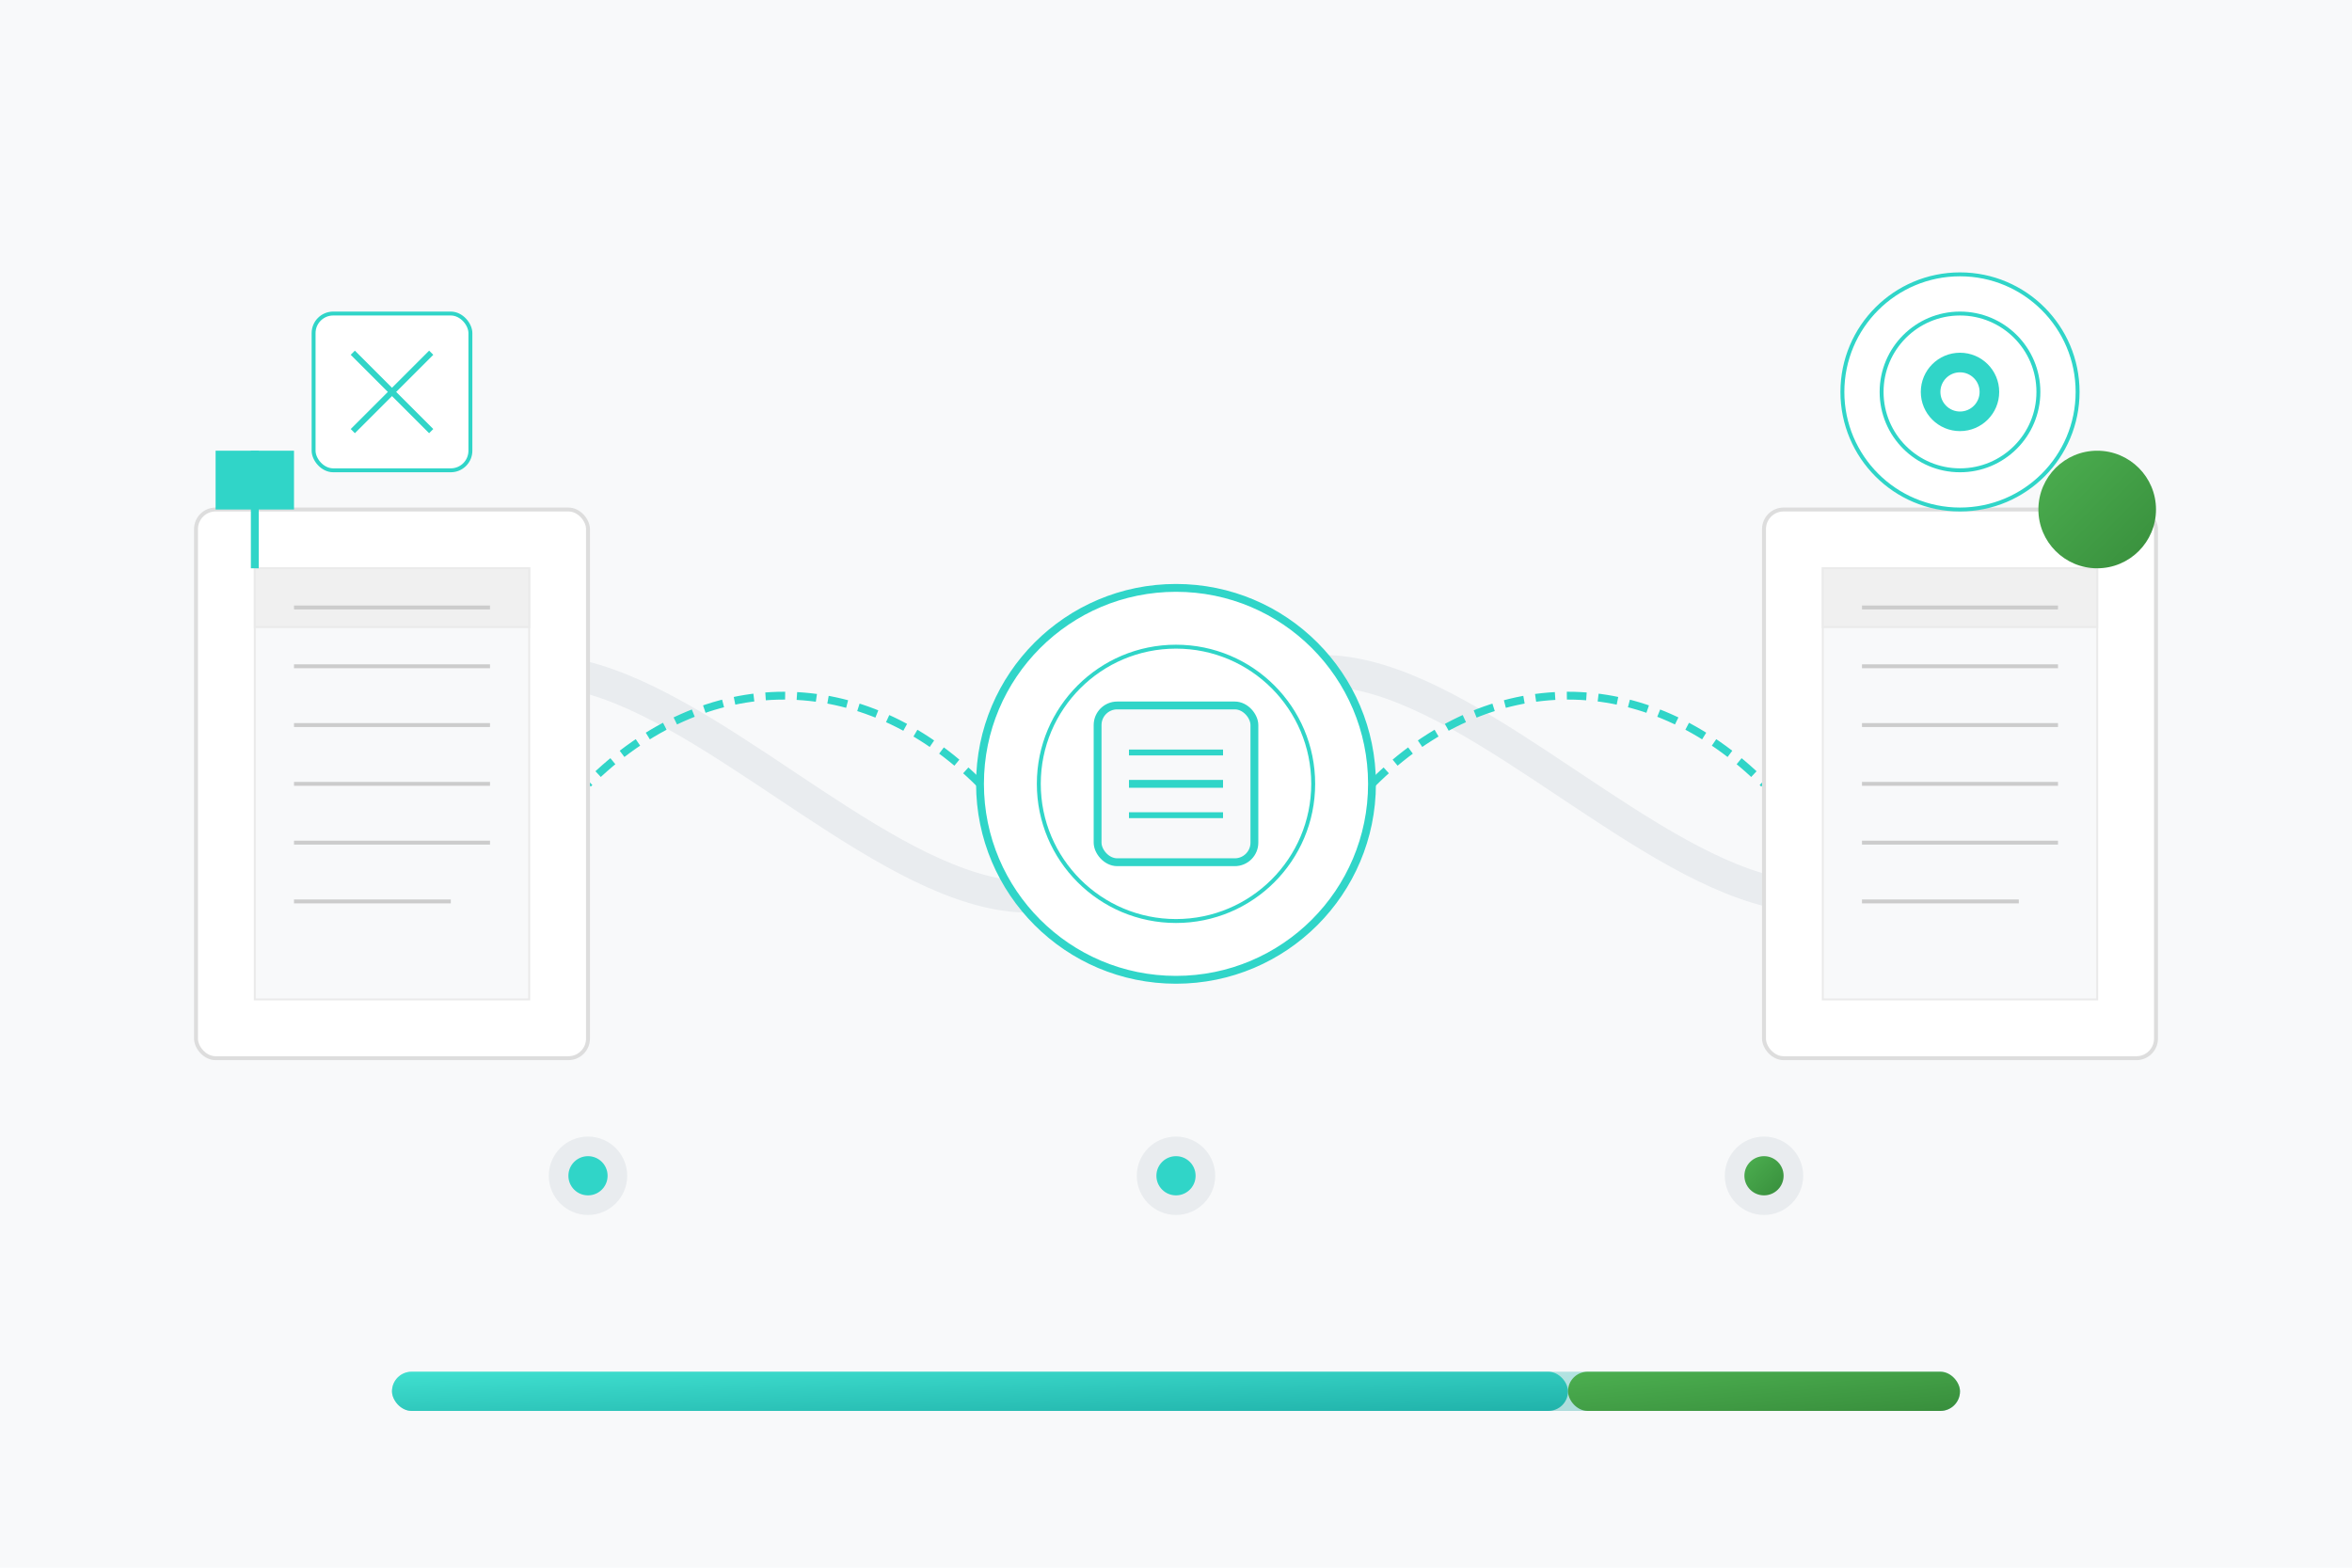 <?xml version="1.0" encoding="UTF-8"?>
<svg width="600" height="400" viewBox="0 0 600 400" xmlns="http://www.w3.org/2000/svg">
  <style>
    /* Base styles */
    .document { transition: transform 0.3s ease, filter 0.3s ease; }
    .center-icon { transition: transform 0.5s ease, filter 0.5s ease; }
    .connection-line { transition: stroke-dashoffset 2s linear infinite, stroke 0.3s ease; }
    .goal-element { transition: transform 0.5s ease, opacity 0.5s ease; }
    
    /* Interactive animations */
    .document:hover { transform: translateY(-5px); filter: drop-shadow(0 10px 10px rgba(0,0,0,0.15)); }
    .center-icon:hover { transform: scale(1.05); filter: drop-shadow(0 5px 10px rgba(0,0,0,0.2)); }
    .goal-element:hover { transform: scale(1.1); }
    
    /* Continuous animations */
    @keyframes dash {
      to { stroke-dashoffset: -20; }
    }
    .connection-line {
      stroke-dasharray: 5 3;
      animation: dash 2s linear infinite;
    }
    
    @keyframes pulse {
      0%, 100% { opacity: 0.7; }
      50% { opacity: 1; }
    }
    .pulse-animation {
      animation: pulse 4s ease-in-out infinite;
    }
    
    @keyframes checkmark {
      0% { stroke-dashoffset: 100; }
      100% { stroke-dashoffset: 0; }
    }
    .checkmark-animation {
      stroke-dasharray: 100;
      stroke-dashoffset: 100;
      animation: checkmark 1.5s ease-in-out forwards;
    }
  </style>

  <!-- Definitions for effects -->
  <defs>
    <linearGradient id="documentGradient" x1="0%" y1="0%" x2="100%" y2="100%">
      <stop offset="0%" stop-color="#ffffff"/>
      <stop offset="100%" stop-color="#f0f0f0"/>
    </linearGradient>
    
    <linearGradient id="accentGradient" x1="0%" y1="0%" x2="100%" y2="100%">
      <stop offset="0%" stop-color="#40E0D0"/>
      <stop offset="100%" stop-color="#20B2AA"/>
    </linearGradient>
    
    <linearGradient id="goalGradient" x1="0%" y1="0%" x2="100%" y2="100%">
      <stop offset="0%" stop-color="#4CAF50"/>
      <stop offset="100%" stop-color="#388E3C"/>
    </linearGradient>
    
    <filter id="shadow" x="-20%" y="-20%" width="140%" height="140%">
      <feDropShadow dx="3" dy="5" stdDeviation="4" flood-color="#000" flood-opacity="0.15"/>
    </filter>
  </defs>
  
  <!-- Background -->
  <rect width="600" height="400" fill="#f8f9fa"/>
  
  <!-- Progress path to goal -->
  <path d="M100,200 C150,100 250,300 300,200 C350,100 450,300 500,200" stroke="#e9ecef" stroke-width="8" fill="none" stroke-linecap="round"/>
  
  <!-- Main content -->
  <g transform="translate(300, 200)">
    <!-- Connection lines showing progress -->
    <path class="connection-line" d="M-50,0 C-80,-30 -120,-30 -150,0" stroke="#30D5C8" stroke-width="2" fill="none"/>
    <path class="connection-line" d="M50,0 C80,-30 120,-30 150,0" stroke="#30D5C8" stroke-width="2" fill="none" style="animation-delay: -1s"/>
    
    <!-- Center translation service -->
    <g class="center-icon" filter="url(#shadow)">
      <circle cx="0" cy="0" r="50" fill="white" stroke="#30D5C8" stroke-width="2"/>
      
      <!-- Translation icon -->
      <g transform="translate(0, 0)">
        <rect x="-20" y="-20" width="40" height="40" rx="5" fill="#f8f9fa" stroke="#30D5C8" stroke-width="2"/>
        <line x1="-12" y1="0" x2="12" y2="0" stroke="#30D5C8" stroke-width="2"/>
        <line x1="-12" y1="-8" x2="12" y2="-8" stroke="#30D5C8" stroke-width="1.5"/>
        <line x1="-12" y1="8" x2="12" y2="8" stroke="#30D5C8" stroke-width="1.5"/>
      </g>
      
      <!-- Progress indicator -->
      <circle cx="0" cy="0" r="35" fill="none" stroke="#30D5C8" stroke-width="1" class="pulse-animation"/>
    </g>
    
    <!-- Source document (starting point) -->
    <g class="document" transform="translate(-200, 0)" filter="url(#shadow)">
      <!-- Document container -->
      <rect x="-50" y="-70" width="100" height="140" rx="5" fill="white" stroke="#ddd" stroke-width="1"/>
      
      <!-- Document content -->
      <rect x="-35" y="-55" width="70" height="110" fill="#f8f9fa" stroke="#eaeaea" stroke-width="0.5"/>
      
      <!-- Document header -->
      <rect x="-35" y="-55" width="70" height="15" fill="#f0f0f0" stroke="#eaeaea" stroke-width="0.5"/>
      
      <!-- Document lines -->
      <line x1="-25" y1="-45" x2="25" y2="-45" stroke="#ccc" stroke-width="1"/>
      <line x1="-25" y1="-30" x2="25" y2="-30" stroke="#ccc" stroke-width="1"/>
      <line x1="-25" y1="-15" x2="25" y2="-15" stroke="#ccc" stroke-width="1"/>
      <line x1="-25" y1="0" x2="25" y2="0" stroke="#ccc" stroke-width="1"/>
      <line x1="-25" y1="15" x2="25" y2="15" stroke="#ccc" stroke-width="1"/>
      <line x1="-25" y1="30" x2="15" y2="30" stroke="#ccc" stroke-width="1"/>
      
      <!-- Start flag -->
      <g transform="translate(-35, -70)">
        <rect x="-10" y="-15" width="20" height="15" fill="#30D5C8"/>
        <line x1="0" y1="-15" x2="0" y2="15" stroke="#30D5C8" stroke-width="2"/>
      </g>
    </g>
    
    <!-- Translated document (goal achieved) -->
    <g class="document" transform="translate(200, 0)" filter="url(#shadow)">
      <!-- Document container -->
      <rect x="-50" y="-70" width="100" height="140" rx="5" fill="white" stroke="#ddd" stroke-width="1"/>
      
      <!-- Document content -->
      <rect x="-35" y="-55" width="70" height="110" fill="#f8f9fa" stroke="#eaeaea" stroke-width="0.5"/>
      
      <!-- Document header -->
      <rect x="-35" y="-55" width="70" height="15" fill="#f0f0f0" stroke="#eaeaea" stroke-width="0.5"/>
      
      <!-- Document lines -->
      <line x1="-25" y1="-45" x2="25" y2="-45" stroke="#ccc" stroke-width="1"/>
      <line x1="-25" y1="-30" x2="25" y2="-30" stroke="#ccc" stroke-width="1"/>
      <line x1="-25" y1="-15" x2="25" y2="-15" stroke="#ccc" stroke-width="1"/>
      <line x1="-25" y1="0" x2="25" y2="0" stroke="#ccc" stroke-width="1"/>
      <line x1="-25" y1="15" x2="25" y2="15" stroke="#ccc" stroke-width="1"/>
      <line x1="-25" y1="30" x2="15" y2="30" stroke="#ccc" stroke-width="1"/>
      
      <!-- Goal flag/checkmark -->
      <g transform="translate(35, -70)" class="goal-element">
        <circle cx="0" cy="0" r="15" fill="url(#goalGradient)"/>
        <path d="M-5,0 L-1,4 L5,-3" stroke="white" stroke-width="2" fill="none" stroke-linecap="round" stroke-linejoin="round" class="checkmark-animation"/>
      </g>
    </g>
  </g>
  
  <!-- Goal-oriented elements -->
  <g class="goal-element" transform="translate(500, 100)" filter="url(#shadow)">
    <circle cx="0" cy="0" r="30" fill="white" stroke="#30D5C8" stroke-width="1"/>
    <circle cx="0" cy="0" r="20" fill="white" stroke="#30D5C8" stroke-width="1"/>
    <circle cx="0" cy="0" r="10" fill="#30D5C8"/>
    <circle cx="0" cy="0" r="5" fill="white"/>
  </g>
  
  <g class="goal-element" transform="translate(100, 100)" filter="url(#shadow)">
    <rect x="-20" y="-20" width="40" height="40" rx="5" fill="white" stroke="#30D5C8" stroke-width="1"/>
    <line x1="-10" y1="-10" x2="10" y2="10" stroke="#30D5C8" stroke-width="1.5"/>
    <line x1="-10" y1="10" x2="10" y2="-10" stroke="#30D5C8" stroke-width="1.5"/>
  </g>
  
  <!-- Progress indicators -->
  <g transform="translate(150, 300)">
    <circle cx="0" cy="0" r="10" fill="#e9ecef"/>
    <circle cx="0" cy="0" r="5" fill="#30D5C8"/>
  </g>
  
  <g transform="translate(300, 300)">
    <circle cx="0" cy="0" r="10" fill="#e9ecef"/>
    <circle cx="0" cy="0" r="5" fill="#30D5C8"/>
  </g>
  
  <g transform="translate(450, 300)">
    <circle cx="0" cy="0" r="10" fill="#e9ecef"/>
    <circle cx="0" cy="0" r="5" fill="url(#goalGradient)"/>
  </g>
  
  <!-- Progress bar at bottom -->
  <rect x="100" y="350" width="400" height="10" rx="5" fill="#e9ecef"/>
  <rect x="100" y="350" width="400" height="10" rx="5" fill="url(#accentGradient)" opacity="0.3"/>
  <rect x="100" y="350" width="300" height="10" rx="5" fill="url(#accentGradient)"/>
  <rect x="400" y="350" width="100" height="10" rx="5" fill="url(#goalGradient)"/>
</svg>
